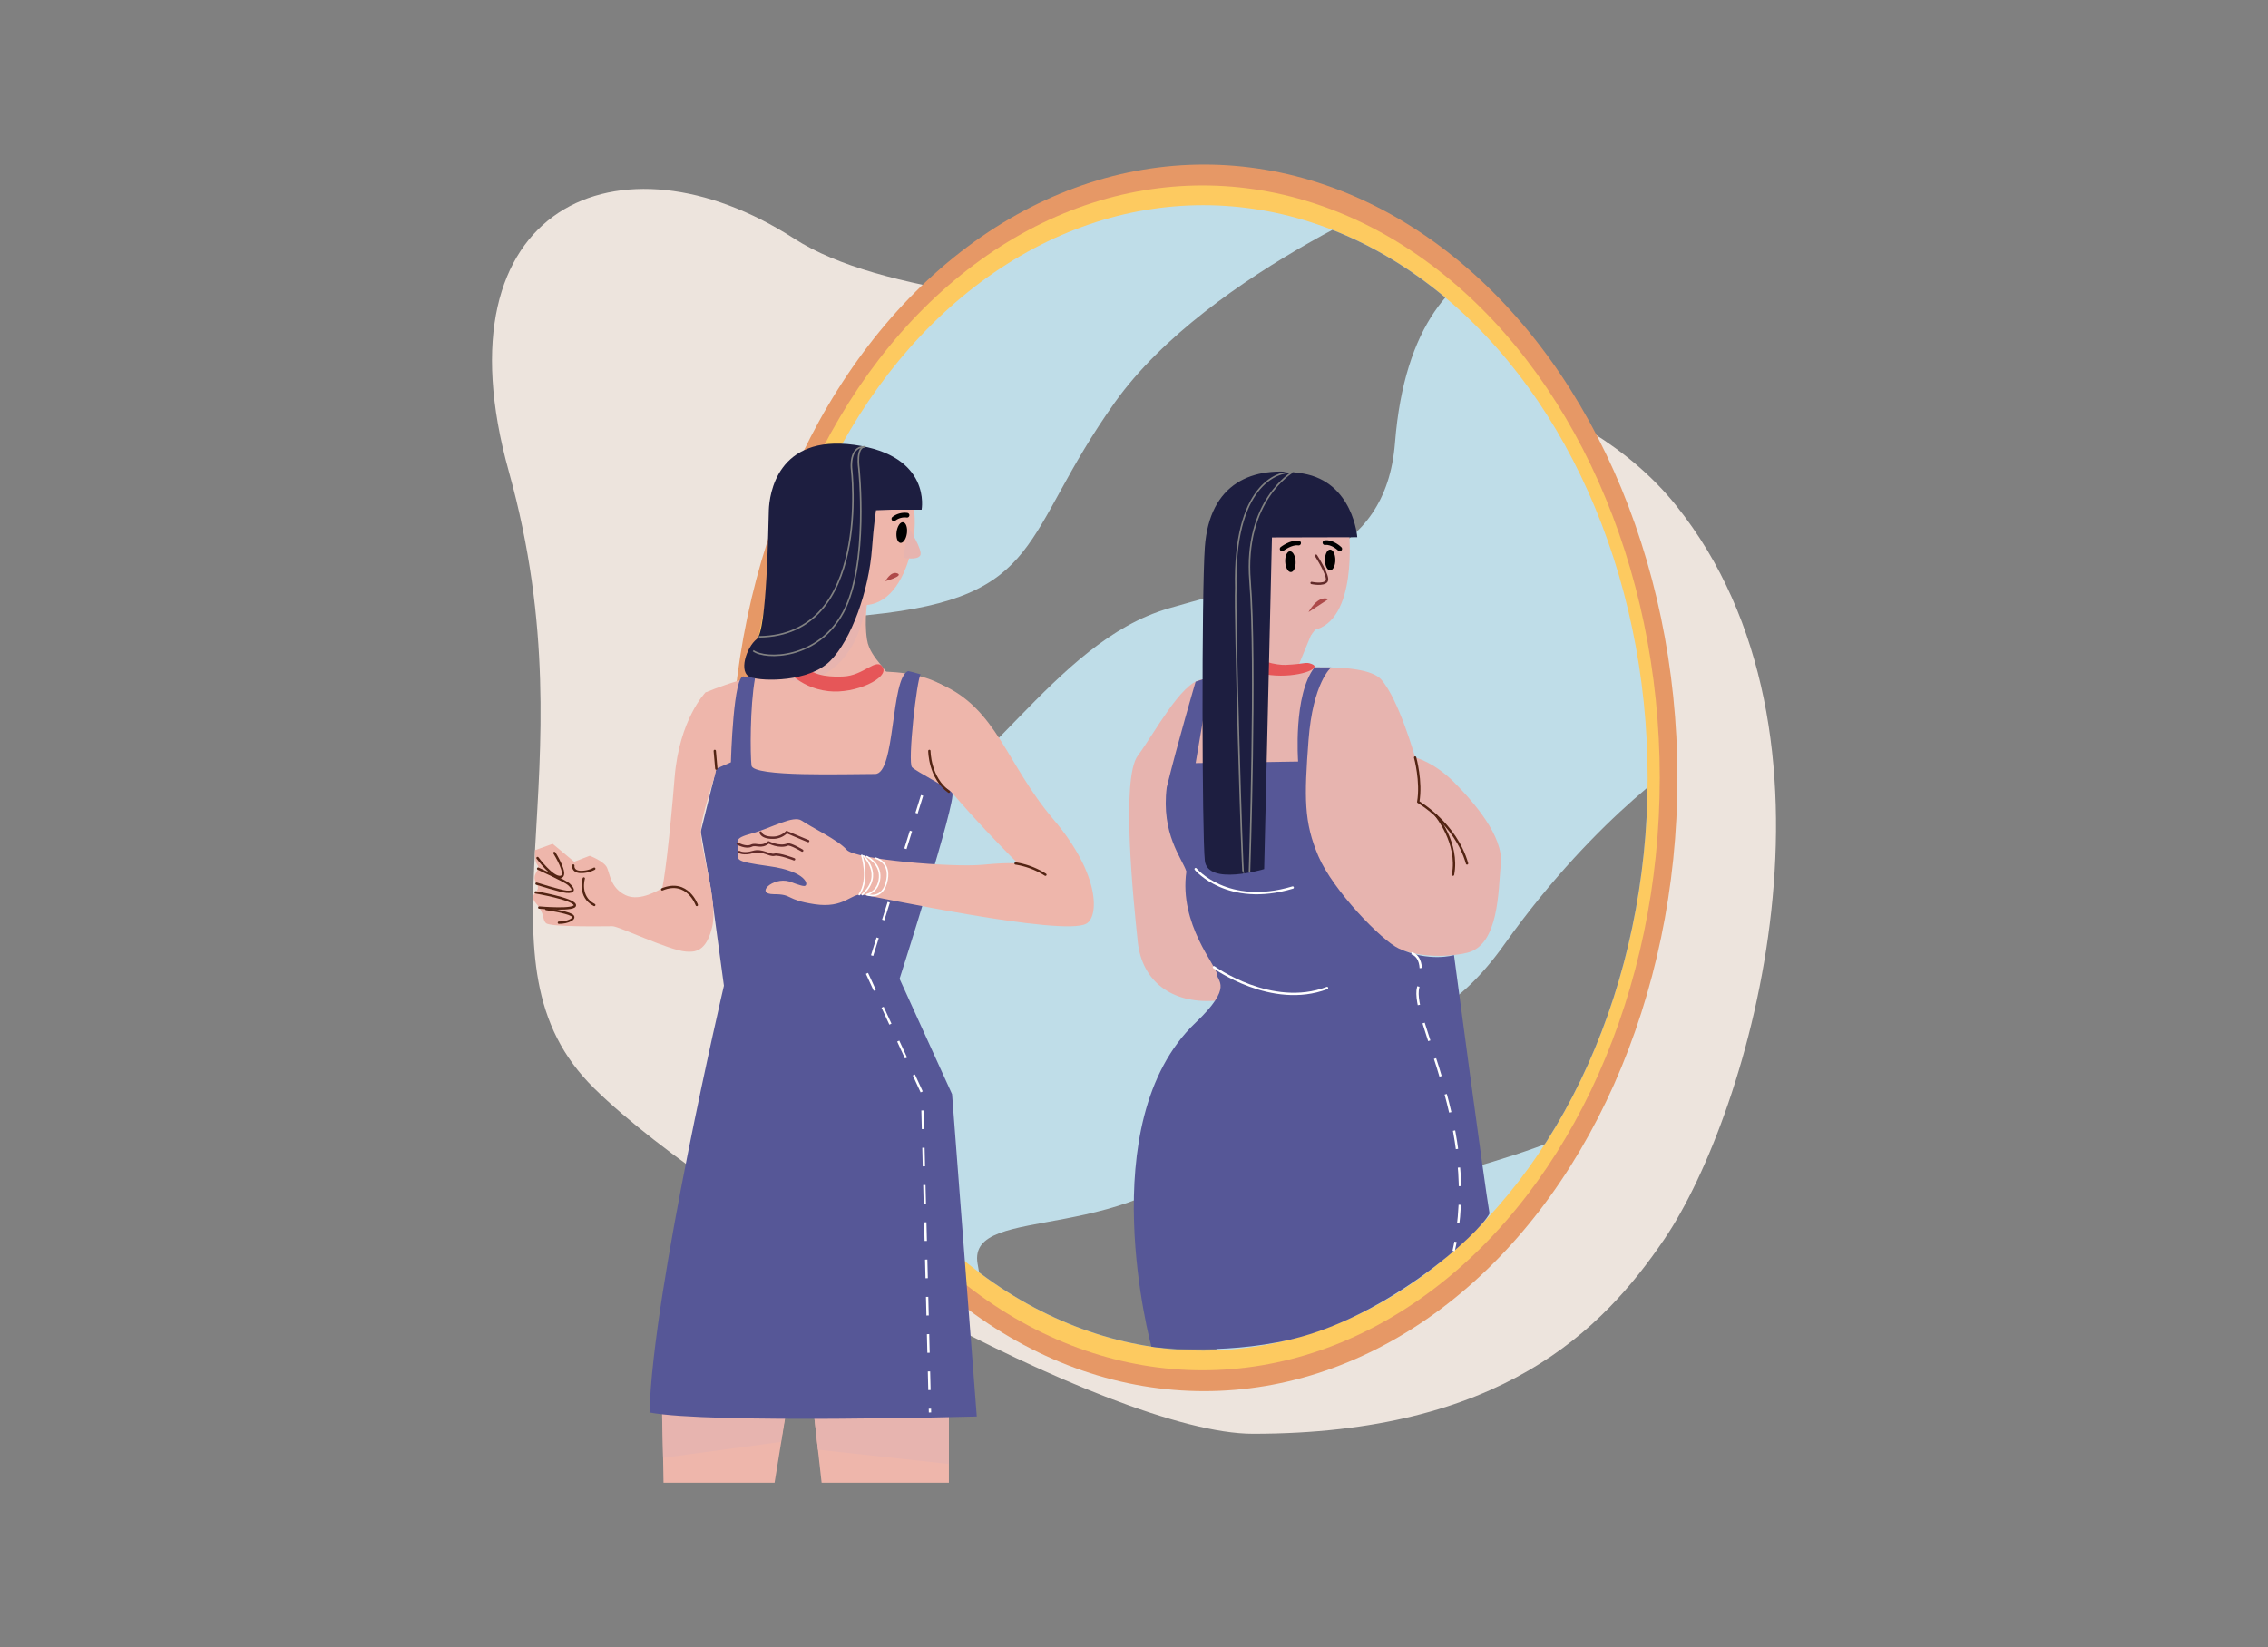 <svg xmlns="http://www.w3.org/2000/svg" xmlns:xlink="http://www.w3.org/1999/xlink" viewBox="0 0 1459.13 1060.09"><rect x="0" y="0" width="1459.13" height="1060.09" fill="#808080" stroke="none"/><defs><style>.cls-1,.cls-10,.cls-12,.cls-13,.cls-16,.cls-18,.cls-19,.cls-21{fill:none;}.cls-17,.cls-2{isolation:isolate;}.cls-3{fill:#ede4dd;}.cls-4{fill:#e69866;}.cls-5{fill:#fdca60;}.cls-6{clip-path:url(#clip-path);}.cls-7{fill:#bfdde8;}.cls-8{fill:#828282;mix-blend-mode:screen;}.cls-9{fill:#e7b4af;}.cls-10{stroke:#532413;}.cls-10,.cls-13,.cls-16,.cls-18,.cls-21{stroke-linecap:round;stroke-linejoin:round;}.cls-10,.cls-12,.cls-13,.cls-16{stroke-width:1.5px;}.cls-11{fill:#565797;}.cls-12,.cls-13,.cls-21{stroke:#fff;}.cls-12,.cls-19{stroke-miterlimit:10;}.cls-12{stroke-dasharray:12;}.cls-14{fill:#e65658;}.cls-15{fill:#1d1e40;}.cls-16{stroke:#612a29;}.cls-17{fill:#931a1d;opacity:0.69;}.cls-18{stroke:#000;stroke-width:3px;}.cls-19{stroke:#828282;}.cls-20{fill:#eeb6ab;}</style><clipPath id="clip-path"><ellipse class="cls-1" cx="774.11" cy="500.58" rx="285.91" ry="368.55"/></clipPath></defs><g class="cls-2"><g id="Layer_1" data-name="Layer 1"><g id="Layer_14" data-name="Layer 14"><path class="cls-3" d="M1070.68,797.57c55.2-81.22,126-324.92,7.49-472.46S622.56,225.67,510.86,153.5s-231.4-21.92-183.48,150c54.95,197.1-28.13,315.23,54.95,396.93s332,222.24,423.73,222.26C965.68,922.7,1031.08,855.84,1070.68,797.57Z"/></g><g id="Layer_13" data-name="Layer 13"><ellipse class="cls-4" cx="774.68" cy="500.58" rx="304.5" ry="394.68"/><ellipse class="cls-5" cx="773.68" cy="500.58" rx="294.14" ry="381.25"/></g><g id="Layer_9" data-name="Layer 9"><g class="cls-6"><ellipse class="cls-7" cx="774.11" cy="500.58" rx="285.91" ry="368.55"/></g><g class="cls-6"><path class="cls-8" d="M923.07,116.71S778.21,173.35,717.22,259,673,384.22,559.56,395.71s-177,32.12-169.85,72.85,94.32,99,169.08,69.67S676.33,413.5,751.92,391.5s139.57-31.05,145.57-106.65,37.28-108.65,72.58-120.11S923.07,116.71,923.07,116.71Z"/></g><g class="cls-6"><path class="cls-8" d="M1088.48,485.37s-59.67,36.81-120.66,122.43S862.54,638.89,792,728.42c-60.31,76.52-170.16,44.15-163.06,84.88s20.52,122.94,95.27,93.61S841.73,782.18,917.32,760.17s159-41,165-116.63,17.82-98.67,53.12-110.13S1088.48,485.37,1088.48,485.37Z"/></g></g><g id="Layer_5" data-name="Layer 5"><path class="cls-9" d="M818.51,431.35s58.74-7.1,70.17,6,21.76,50.11,21.76,50.11,12,2.85,25,15.9,31.76,34.9,30.12,52.29-1.08,52.63-21.74,57.52-52.44,1.28-62.77-17.08-87.57,16.46-93,14.28,19.58,32.09-7.07,33.72-46.23-12-49-38.07-10.88-105,0-119.66,27.46-46.38,40.65-49S818.51,431.35,818.51,431.35Z"/><path class="cls-10" d="M910.43,487.49s4.27,15.5,2,28.59c0,0,24.08,13.77,31.41,39.61"/><path class="cls-11" d="M856.39,429.5s-11.75,9.63-14.55,46.82-3,52.75,6.34,74.66,40.7,54.34,51.78,59.44c19.57,9,35.48,4.24,35.48,4.24s19.63,147.92,22.85,166.24c-6.06,12.63-65.6,66.59-128.13,81.15-45.14,10.51-89.38,4.61-89.38,4.61s-39.3-144.12,28.43-208.56c24.58-23.39,13.63-26.52,13.63-31.39s-24.45-31.81-19.58-65.89c-2.7-8.36-16.39-24-12.63-54.16,7.3-29.7,18.59-68,18.59-68l9.46-3.07-9.46,55.5,65.93-1s-3.26-42.89,10.54-60.63C853.57,429.43,856.39,429.5,856.39,429.5Z"/><path class="cls-12" d="M908.13,613.49s9.81,1.55,4.29,21.77S953,725.91,935.2,805.1"/><path class="cls-10" d="M923.81,524.73s14.9,17.82,11,38.16"/><path class="cls-13" d="M769.22,559.31s20.33,24.46,62.45,11.86"/><path class="cls-13" d="M781,622.45s37.1,26.93,72.75,13.36"/><g id="Layer_8" data-name="Layer 8"><path class="cls-9" d="M845.69,403.27l-12.47,30.24s-5.29,14.84-18.9,8-16.25-19.33-14-24.24,15.31-30.06,15.31-30.06Z"/><path class="cls-9" d="M849.36,400.62s-10.49,16-16.56,17.94S813.74,408,814,393.89,849.36,400.62,849.36,400.62Z"/><path class="cls-9" d="M813.3,373s1.36,38.62,31.42,32.62c29.13-5.82,23.18-63.35,23.18-63.35s1.66-20.49-38.59-27.36S813.3,373,813.3,373Z"/><path class="cls-14" d="M788.05,417.67s9.06,14.5,29.43,16.78c17.41,1.95,33.78-4.37,26.4-7.14-4.26-1.6-3.47,0-16.88.58-5.25.21-19.24-2.16-25.08-10.22S788.05,417.67,788.05,417.67Z"/><path class="cls-15" d="M818.31,345.86l54.9-.13s-2.6-35.54-35-41-60.12,6.13-63.07,47.48c-2.13,29.8-1.82,185.32,0,201.68s38.16,5.41,38.16,5.41Z"/><path class="cls-16" d="M846.68,357.6s8.74,13.5,6.83,16.38-9.7,1.19-9.7,1.19"/><ellipse cx="830.17" cy="361.51" rx="3.35" ry="6.7" transform="translate(-17.93 44.34) rotate(-3.03)"/><ellipse cx="855.75" cy="360.35" rx="3.35" ry="6.7"/><path class="cls-17" d="M841.84,393.9s5.77-11.19,12.88-8.39"/><path class="cls-18" d="M824.86,353.23s5.83-4.5,10.62-3.72"/><path class="cls-18" d="M861.94,353.23s-4.74-4.67-9.54-4"/><path class="cls-19" d="M831.46,303.85s-31.41,18.4-27.24,70.17-.38,187.51-.38,187.51"/><path class="cls-19" d="M831.46,303.85c-9.79-.54-38,8.61-36.4,74.62-.86,15.43,4.07,184.15,4.84,183.71"/></g></g><g id="Layer_7" data-name="Layer 7"><path class="cls-20" d="M453.78,445.73s36.33-16.3,65.19-13.56c27.74,2.63,75-8.38,98.18,17.44s-11.57,71.67-11.57,71.67-146-7.57-146-19.59S453.78,445.73,453.78,445.73Z"/><g id="Layer_15" data-name="Layer 15"><polygon class="cls-20" points="510.86 795.67 528.59 954.18 610.48 954.18 610.48 847.54 510.86 795.67"/><polygon class="cls-9" points="506.22 754.23 526.22 932.93 610.48 942.11 610.48 806.06 506.22 754.23"/><polygon class="cls-20" points="425.76 887.2 426.88 954.18 498.33 954.18 516.42 843.16 425.76 887.2"/><polygon class="cls-9" points="425.25 880.84 426.61 938.15 502.39 927.93 515.12 851.18 425.25 880.84"/><g id="Layer_6" data-name="Layer 6"><path class="cls-11" d="M563,498.09c13.25,0,9.89-61.71,21.25-66.25,2.51.58,4.29,1,8.06,2.14-2.46,2.9-8.51,56.79-5.55,59.76s22.66,12.75,25.86,16.5-33.87,119.67-33.87,119.67l33.76,74.21,15.9,207.46S455.91,916.32,417.87,909c2-78.62,47.87-274.65,47.87-274.65l-8.39-61.92-6.5-37.24,10-40.53,9.37-4.08s1.59-58.56,8.6-55.16c.44.21,7,.43,6.91,1.11-3.29,18.35-3.07,49.06-2.26,56.11C484.33,500.17,544.06,498.07,563,498.09Z"/><polyline class="cls-12" points="593.23 511.87 557.61 626.05 593.23 703.24 598.32 909"/><g id="Layer_4" data-name="Layer 4"><path class="cls-20" d="M558.38,384.84s-2.63,13.71-.56,26.87,17,20.73,13.47,27.38c-3.39,6.39-17.9,15.11-38.17,13.49-18.2-1.45-25.83-25.23-14.56-35.22s13.9-41.54,13.9-41.54Z"/><path class="cls-20" d="M601.37,496c-2.73-3.83-5.91-12.1-8.14-21.19-4.68-19.12-5.12-41.86,11.77-34.59,36.36,15.66,42.4,51.43,72.66,87S707,590,698.88,594.45c-15.31,8.48-136.9-17.77-144.11-18.73s-11.62,9.07-30.69,6.19-13.7-6.45-26.19-6.45-.75-11.18,9.79-8.2c1.52.43,7.59,3,9.79,2.93,3.24-.16,1.71-9.37-22.53-12.73S475,553.41,475,547.16s-3.51-7.48,8.82-10.84,26.64-12,32-8.17,23.59,12.49,28.87,18.73,68.21,11.53,87.91,9.61,22.58-.48,22.58-.48S617.22,518.2,601.37,496Z"/><path class="cls-20" d="M453.78,445.73S437,462.92,434,500.57,426.85,572,425.7,572s-13.64,8.7-23.24,4.09-10-13.45-11.91-17.67-11.14-7.68-11.14-7.68l-10,3.84-13.83-11.53-11.36,4.07s-.66,6.61,1.65,9.68-4.66,5.66-.69,11.85c3.87,6-6.28,5.83-.3,12.74s3.68,10,6.37,12.68,37,2,42.83,2c4.08,0,36.22,15.5,47.13,16.3,5.5.41,13.12.57,17-15.95s-7.68-49.58-7.3-61.29,8.45-32.07,10-40.53S482.21,437.28,453.78,445.73Z"/><path class="cls-10" d="M672.58,562.92a50.23,50.23,0,0,0-19.2-7.23"/><path class="cls-10" d="M448.29,582.41s-5.92-16.78-22.28-10.06"/><path class="cls-9" d="M557.61,381.29s-.11,43-34.38,56.09c-10.92,4.16-38.73-6-38.73-6Z"/><path class="cls-10" d="M597.92,483.24s0,17.34,12.56,26.28"/><line class="cls-10" x1="459.85" y1="483.24" x2="460.85" y2="494.67"/><path class="cls-16" d="M489.37,535.76s.61,3.45,7.94,3.35a12.13,12.13,0,0,0,8.79-3.66s11.65,5,13.86,5.82"/><path class="cls-16" d="M474.58,542.94s5.25,3,8.82,1.29c3.21-1.52,6.14,1.84,11.07-2.14,0,0,6.91,3.6,12.26,1.43,1.74-.7,9.38,3.88,9.38,3.88"/><path class="cls-16" d="M475.59,548.29s2.89,1.79,8.82,0,10.77,2.6,13.8,1.78S510.86,553,510.86,553"/><path class="cls-10" d="M368.85,557s-.66,3.62,4.11,4.11a18.19,18.19,0,0,0,9.37-2.06"/><path class="cls-10" d="M375.58,565.34s-3.6,11.79,6.76,17.07"/><path class="cls-10" d="M345.83,552.18s9.54,13,14.8,12.17-3.95-15.45-3.95-15.45"/><path class="cls-10" d="M351.41,585s12.5,1.74,16.28,3.87-2.63,5.1-8.14,4.93"/><path class="cls-10" d="M344.61,574.29s23.87,4.07,25.21,8-22.9,1.77-22.9,1.77"/><path class="cls-10" d="M345.18,568.69s15.67,4.91,19.3,5.19c5.39.42,4.73-1.8,1.39-4.86-2.26-2.07-19.67-10-19.67-10"/><path class="cls-14" d="M503.58,428s9.06,14.5,29.43,16.78c17.41,1.95,39-8.52,34.93-15.29s-12,5.3-25.4,5.85c-5.25.21-19.26.72-25.1-7.34S503.58,428,503.58,428Z"/><path class="cls-21" d="M554.77,575.72c14.07-12.7.79-24.89.79-24.89"/><path class="cls-21" d="M563.26,552.25s9.55,2.11,7.44,13.84c-2.49,13.83-13.09,9.63-13.09,9.63s7.55-1.48,8.3-10.83-8.3-13.64-8.3-13.64"/><path class="cls-21" d="M554.46,550.44s5.15,15.33-1.65,25.28"/><g id="Layer_3" data-name="Layer 3"><path class="cls-20" d="M565.15,294.63s31.31,12.92,21.48,57.87c-4.1,18.75-13.4,35.31-28.69,36.8-10.49,1-18.78,2.17-24.33-6.25-12.31-18.7-29.11-62.88-17.25-77.93S553.87,288.68,565.15,294.63Z"/><path class="cls-9" d="M584.4,339.32s9.73,15,7.6,18.22-10.8,1.32-10.8,1.32"/><path class="cls-15" d="M574.1,328h18.83s6.71-34.8-43.24-41.7S495,318.41,494.64,328.16s-1.17,78-7.8,83.12-12.1,21.85-3.9,24.58,37.57,3.12,51.18-10.54,24.9-45,26.91-72.68c1-14,2.54-24.27,2.54-24.27Z"/><ellipse cx="580.17" cy="342.74" rx="6.7" ry="3.35" transform="translate(165.08 873.56) rotate(-82.55)"/><path class="cls-17" d="M569.64,374s3.45-6.69,7.7-5S569.64,374,569.64,374Z"/><path class="cls-18" d="M575.08,333.88a11.46,11.46,0,0,1,8.48-2.31"/><path class="cls-19" d="M556.72,287.51c-6.26-.22-4.14,14-4.14,14s6.39,61.62-10,92.38-50.31,30.68-58,24.87"/><path class="cls-19" d="M488.21,409.83c72.73-.59,59.62-108.31,59.62-108.31s-1.55-14,8.23-14"/></g></g></g></g></g></g></g></svg>